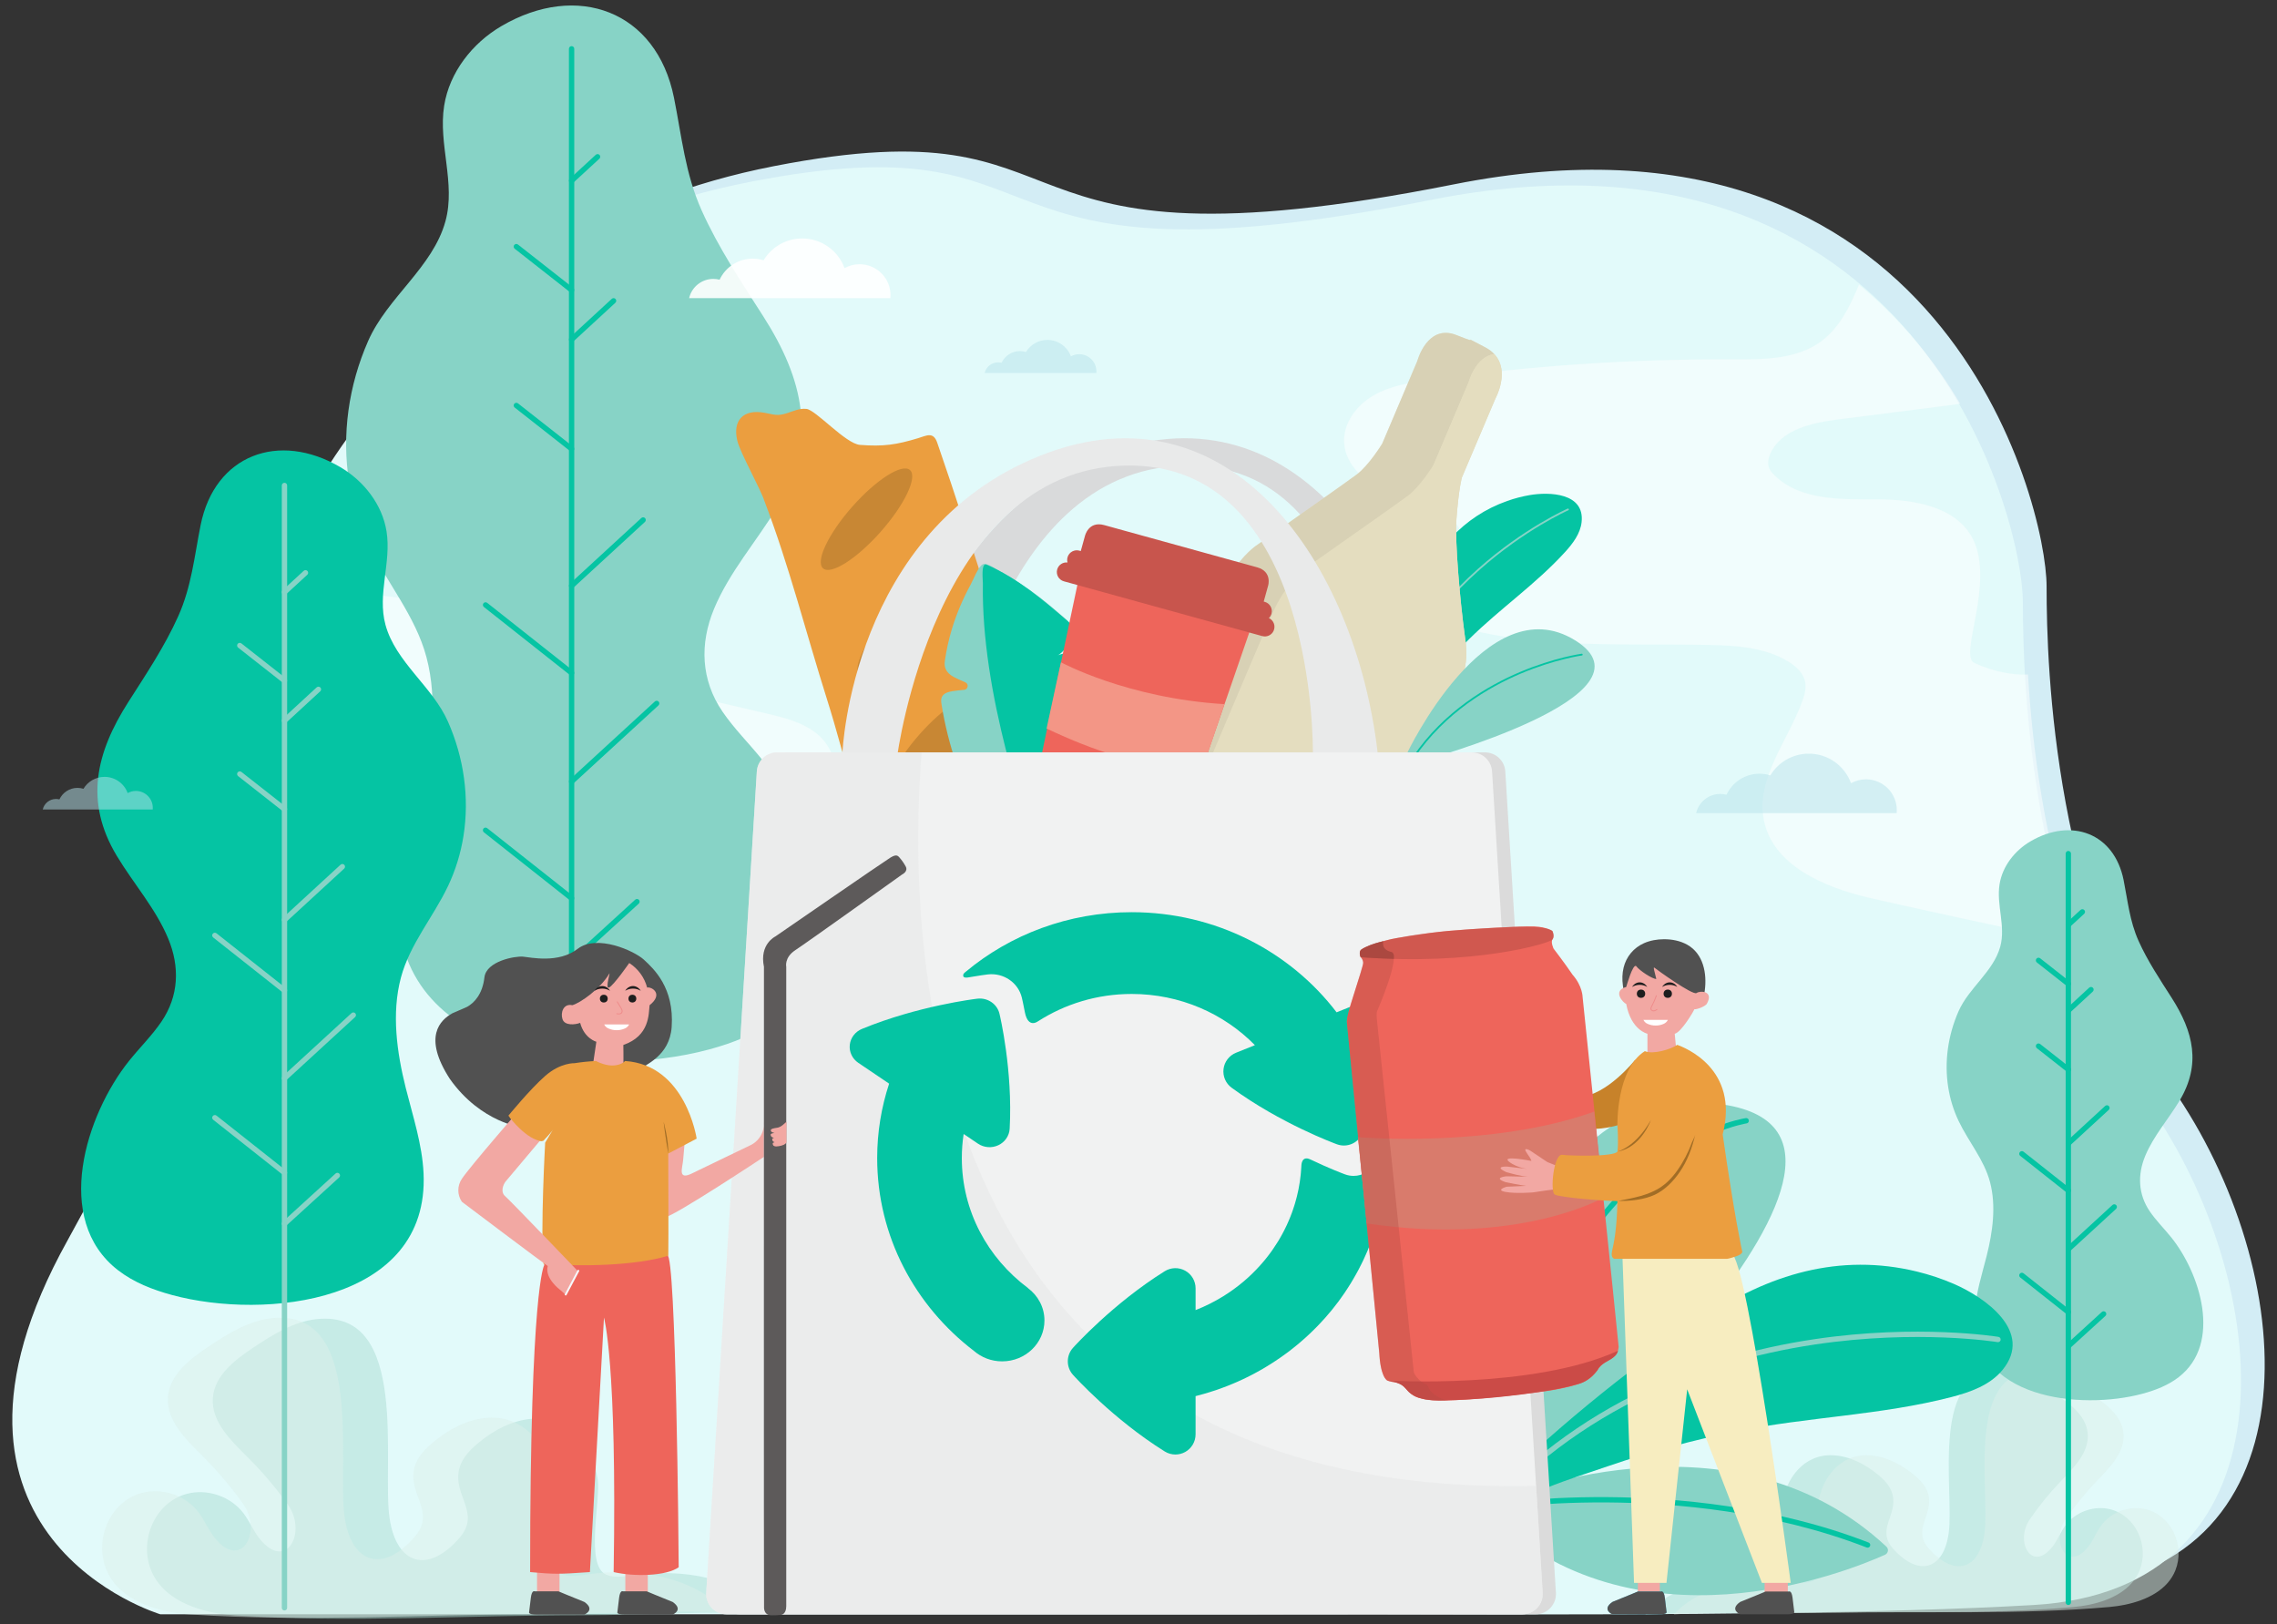 <?xml version="1.0" encoding="utf-8"?>
<!-- Generator: Adobe Illustrator 25.0.0, SVG Export Plug-In . SVG Version: 6.00 Build 0)  -->
<svg version="1.1" id="Layer_1" xmlns="http://www.w3.org/2000/svg" xmlns:xlink="http://www.w3.org/1999/xlink" x="0px" y="0px"
	 viewBox="0 0 2563.66 1828.68" style="enable-background:new 0 0 2563.66 1828.68;" xml:space="preserve">
<rect x="0" y="0" width="2563.66" height="1828.68" fill="#333333" stroke="none"/>
<style type="text/css">
	.st0{fill:#D3EDF5;}
	.st1{fill:#E2FAFA;}
	.st2{opacity:0.5;enable-background:new    ;}
	.st3{fill:#FFFFFF;}
	.st4{fill:#B5E2EA;}
	.st5{fill:#A9DBD2;}
	.st6{fill:#DBEFEA;}
	.st7{fill:#87D3C6;}
	.st8{fill:#05C4A3;}
	.st9{fill:#D9DADB;}
	.st10{fill:#E4DDBF;}
	.st11{opacity:0.55;enable-background:new    ;}
	.st12{fill:#CDC7AD;}
	.st13{fill:#EB9E3F;}
	.st14{fill:#C88734;}
	.st15{fill:#EE655B;}
	.st16{fill:#C8554D;}
	.st17{fill:#F39686;}
	.st18{fill:#E9EAEA;}
	.st19{fill:#DBDBDB;}
	.st20{fill:#F1F2F2;}
	.st21{opacity:0.59;enable-background:new    ;}
	.st22{fill:#E7E8E8;}
	.st23{fill:none;}
	.st24{fill:#F2A8A3;}
	.st25{fill:#515151;}
	.st26{fill:#5D5A5A;}
	.st27{fill:#1E1E1E;}
	.st28{fill:#F6F8FB;}
	.st29{fill:#EE8B8A;}
	.st30{fill:#A16D26;}
	.st31{fill:#C7822A;}
	.st32{fill:#D97B6C;}
	.st33{fill:#F7EDC0;}
	.st34{fill:#54B7CE;}
	.st35{fill:#CB4B47;}
	.st36{opacity:0.37;enable-background:new    ;}
	.st37{fill:#B24B43;}
	.st38{opacity:0.49;enable-background:new    ;}
	.st39{opacity:0.71;enable-background:new    ;}
	.st40{fill:#A0433B;}
	.st41{opacity:0.9;enable-background:new    ;}
</style>
<g>
	<g>
		<path class="st0" d="M839.52,1799.82H207.3c0,0-290.55-86.63-104.6-420.88s127.84-431.03,184.29-627.8
			s207.54-490.62,584.43-564.09c376.89-73.46,216.03,129.84,765.49,20.5s667.34,358.74,667.34,452.72s8.3,365.62,147.77,574.05
			c139.46,208.43,158.53,537.86-135.52,555.02c-164.78,9.61-421,11.09-621.12,10.48c-161.44-0.49-279.39,0-279.39,0L839.52,1799.82
			L839.52,1799.82z"/>
	</g>
	<g>
		<path class="st1" d="M812.82,1817.49H180.6c0,0-290.55-86.63-104.6-420.88s127.84-431.03,184.29-627.8
			s207.54-490.62,584.43-564.09c376.89-73.46,216.03,129.84,765.49,20.5s667.34,358.74,667.34,452.72s8.3,365.62,147.77,574.05
			c139.46,208.43,158.53,537.86-135.52,555.02c-164.78,9.61-420.99,11.09-621.12,10.48c-161.44-0.49-279.39,0-279.39,0H812.82z"/>
	</g>
	<g class="st2">
		<path class="st3" d="M935.73,882.51c10.07-18.49,0.68-42.73-15.58-56.11c-16.25-13.39-37.56-18.55-58.07-23.32
			c-25.23-5.88-50.47-11.75-75.7-17.63c-11.18-2.6-23.48-5.98-29.62-15.67c-8.96-14.16,0.27-32.54,10.13-46.08
			c10.73-14.73,25.38-34.59,11.62-52.19c-7.81-9.99-20.47-14.75-32.75-17.91c-80.84-20.84-155.44,12.2-234.98,19.56
			c-44.18,4.09-88.53-2.25-131.61-11.79c-9.5-2.1-64.25-21.85-69.1-10.54c-16.09,37.55-33.47,76.33-43.04,116.2
			c-1.74,7.25-3.7,10.02,1.94,13.42c8.09,4.88,29.26,2.61,38.77,3.18c30.31,1.81,63.43,5.26,93.03-2.59
			c9.83-2.63,22.11-5.17,32.25-3.84c8.45,1.11,16.95,6.09,19.69,14.16c5.53,16.26-11.81,42.76-26.08,49.91
			c-10.67,5.35-23.02,6.3-34.11,10.73c-15.6,6.22-27.27,18.74-36.84,32.14c-9.1,12.74-13.36,23.27-28.63,29.08
			c-13.5,5.14-28.9,5.65-43.17,5.94c-13.2,0.27-31.73-1.93-44.94-2.04c-2.37,8.57-16.72,106.46-12.19,106.99
			c37.72,4.41,73.21,14.65,110.86,20.53c47.83,7.47,99.99,7.02,140.68-19.2c37.16-23.95,58.87-65.41,90.72-96.06
			c9.13-8.79,19.39-16.85,31.44-20.76c10.85-3.53,22.5-3.5,33.91-3.43c78.46,0.46,156.92,0.93,235.37,1.39
			C894.41,906.72,923.93,904.17,935.73,882.51z"/>
	</g>
	<g class="st2">
		<path class="st3" d="M2283.32,759.41c-18.03,0.67-38.12-3.02-60.35-13.01c-18.11-8.14,23.28-89.51-1.62-139.42
			c-18.28-36.63-66.37-44.79-107.31-44.78c-40.94,0.01-87.17,1.53-116.27-27.26c-2.65-2.62-5.15-5.55-6.3-9.1
			c-1.61-4.97-0.32-10.45,1.82-15.21c12.34-27.37,47.11-34.66,76.89-38.45c40.62-5.17,81.24-10.34,121.86-15.51
			c4.89-0.62,9.89-1.31,14.89-2.14c-27.85-46.88-65.03-93.91-113.92-134.1c-10.34,24.91-22.04,48.81-42.96,64.09
			c-27.81,20.32-65.02,20.23-99.46,20.06c-114.17-0.55-228.38,7.18-341.43,23.1c-21.72,3.06-43.99,6.62-62.96,17.64
			c-18.97,11.02-34.17,31.26-32.87,53.16c1.46,24.8,22.93,43.97,45.45,54.47c22.52,10.5,47.54,15.39,69.08,27.77
			c9.02,5.19,18.24,13.63,17.07,23.97c-1.07,9.44-10.13,15.47-17.29,21.73c-18.41,16.11-27.87,41.87-24.27,66.07
			c100.22,40.51,212.37,31.46,320.45,33.63c30.85,0.62,63.16,2.64,89.52,18.68c8.7,5.29,16.99,12.79,19.02,22.77
			c1.48,7.28-0.6,14.79-3.14,21.77c-16.31,44.93-52.61,87.16-43.3,134.05c10.07,50.73,67.35,75.31,117.68,87.23
			c25.07,5.94,171.35,38.09,235.85,50.89C2301.43,949.24,2287.97,838.54,2283.32,759.41z"/>
	</g>
	<g class="st2">
		<path class="st4" d="M1909.69,915.47c2.84-12.37,13.92-21.61,27.15-21.61c2.43,0,4.79,0.31,7.03,0.9
			c6.53-13.97,20.71-23.65,37.15-23.65c4.25,0,8.35,0.65,12.21,1.85c8.85-14.66,24.93-24.46,43.3-24.46
			c21.86,0,40.47,13.87,47.53,33.29c4.99-2.78,10.74-4.38,16.86-4.38c19.16,0,34.69,15.53,34.69,34.69c0,1.14-0.06,2.26-0.17,3.37
			L1909.69,915.47L1909.69,915.47z"/>
	</g>
	<g class="st2">
		<path class="st5" d="M2400.3,1782.08c3.58-4.12,6.54-8.8,8.66-14.11c10.88-27.19-3.9-61.39-33-68.7
			c-18.48-4.64-39.43,2.95-50.65,18.36c-5.32,7.31-8.51,16-14,23.18c-23.52,30.73-43.25-4.95-26.11-30.06
			c10.33-15.14,21.92-29.43,34.61-42.66c14.95-15.58,32.77-33.08,30.68-54.57c-1.96-20.1-20.62-33.81-37.69-44.59
			c-17.65-11.15-36.32-22.36-57.12-24.1c-84.42-7.06-55.28,132.48-61.57,180.59c-5.43,41.52-33.27,50.63-62.33,18.65
			c-20.25-22.28,5.53-38.3-1.21-62.29c-2.54-9.03-9.5-16.11-16.79-22.01c-14.43-11.68-31.85-20.59-50.42-21.36
			c-32.27-1.33-52.98,25.96-56.88,55.96c-2.36,18.18,13.36,77.22-5.94,85.61c-7.22,3.14-15.49,1.9-23.31,0.96
			c-44.84-5.34-94.67,3.61-124.93,37.13c56.59-4.03,114.8-1.02,171.64-2.24c102.86-2.22,208.25,2.48,310.65-6.57
			C2357.35,1807.27,2384.75,1799.97,2400.3,1782.08z"/>
	</g>
	<g class="st2">
		<path class="st6" d="M2440.6,1782.08c3.58-4.12,6.54-8.8,8.66-14.11c10.88-27.19-3.9-61.39-33-68.7
			c-18.48-4.64-39.43,2.95-50.65,18.36c-5.32,7.31-8.51,16-14,23.18c-23.52,30.73-43.25-4.95-26.11-30.06
			c10.33-15.14,21.92-29.43,34.61-42.66c14.95-15.58,32.77-33.08,30.68-54.57c-1.96-20.1-20.62-33.81-37.69-44.59
			c-17.65-11.15-36.32-22.36-57.12-24.1c-84.42-7.06-55.28,132.48-61.57,180.59c-5.43,41.52-33.27,50.63-62.33,18.65
			c-20.25-22.28,5.53-38.3-1.21-62.29c-2.54-9.03-9.5-16.11-16.79-22.01c-14.43-11.68-31.85-20.59-50.42-21.36
			c-32.27-1.33-52.98,25.96-56.88,55.96c-2.36,18.18,13.36,77.22-5.94,85.61c-7.22,3.14-15.49,1.9-23.31,0.96
			c-44.84-5.34-102.64,3.14-132.9,36.66c56.59-4.03,122.77-0.54,179.61-1.77c102.86-2.22,208.25,2.48,310.65-6.57
			C2397.64,1807.27,2425.04,1799.97,2440.6,1782.08z"/>
	</g>
	<g>
		<g>
			<path class="st7" d="M1674.77,1693.04c45.28-18.74,283.37-106.27,449.08,48.24c2.91,2.71,2.15,7.5-1.48,9.13
				c-44.63,20.06-281.4,114.85-449.35-48.3C1670.17,1699.35,1671.1,1694.56,1674.77,1693.04z"/>
		</g>
		<g>
			<path class="st8" d="M2102.7,1742.46c-0.36,0-0.73-0.07-1.08-0.2c-105.63-41.02-216.96-50.23-291.74-50.72
				c-81.12-0.55-137.94,8.76-138.51,8.86c-1.63,0.28-3.18-0.83-3.45-2.47c-0.27-1.63,0.83-3.18,2.47-3.45
				c0.57-0.1,57.78-9.48,139.4-8.94c75.33,0.49,187.48,9.76,294.01,51.13c1.54,0.6,2.31,2.34,1.71,3.88
				C2105.04,1741.73,2103.9,1742.46,2102.7,1742.46z"/>
		</g>
	</g>
	<g>
		<g>
			<path class="st7" d="M1667.43,1699.97c0,0-8.09-483.76,261.52-457.8s-217.31,456.03-217.31,456.03L1667.43,1699.97z"/>
		</g>
		<g>
			<path class="st8" d="M1687.51,1702.98c-0.1,0-0.2,0-0.29-0.01c-1.65-0.16-2.86-1.63-2.7-3.28
				c8.99-92.23,29.29-172.78,60.35-239.4c24.9-53.41,56.73-98.05,94.61-132.69c64.67-59.13,123.66-68.41,126.14-68.77
				c1.64-0.25,3.17,0.89,3.41,2.53c0.24,1.64-0.89,3.16-2.53,3.41l0,0c-0.59,0.09-59.96,9.5-123.3,67.56
				c-37.22,34.12-68.52,78.13-93.03,130.8c-30.69,65.95-50.77,145.73-59.67,237.14C1690.34,1701.82,1689.04,1702.98,1687.51,1702.98
				z"/>
		</g>
	</g>
	<g class="st2">
		<path class="st5" d="M181.8,1786.4c-4.6-5.07-8.43-10.86-11.24-17.45c-14.37-33.78,3.23-77.05,39.5-86.99
			c23.04-6.32,49.5,2.64,63.97,21.65c6.86,9.01,11.1,19.83,18.17,28.68c30.31,37.88,54.07-7.37,31.92-38.38
			c-13.36-18.7-28.27-36.29-44.53-52.53c-19.15-19.13-41.96-40.58-39.92-67.57c1.91-25.24,24.92-42.93,46.03-56.91
			c21.82-14.45,44.91-29,70.94-31.74c105.61-11.12,72.86,164.55,82.04,224.67c7.93,51.9,43.07,62.55,78.62,21.69
			c24.77-28.47-7.97-47.86-0.16-78.1c2.94-11.39,11.47-20.45,20.45-28.04c17.77-15.03,39.37-26.67,62.61-28.13
			c40.41-2.54,67.1,31.1,72.8,68.6c3.45,22.72-14.66,97.15,9.76,107.13c9.14,3.74,19.46,1.96,29.24,0.58
			c56.06-7.91,118.74,1.97,157.57,43.17c-71.04-3.52-143.91,1.83-215.18,1.83c-128.98,0-260.94,8.73-389.52,0.16
			C236.32,1816.8,201.78,1808.39,181.8,1786.4z"/>
	</g>
	<g class="st2">
		<path class="st6" d="M131.25,1785.34c-4.6-5.07-8.43-10.86-11.24-17.45c-14.37-33.78,3.23-77.05,39.5-86.99
			c23.04-6.32,49.5,2.64,63.97,21.65c6.86,9.01,11.1,19.83,18.17,28.68c30.31,37.88,54.07-7.37,31.92-38.38
			c-13.36-18.7-28.27-36.29-44.53-52.53c-19.15-19.13-41.96-40.58-39.92-67.57c1.91-25.24,24.92-42.93,46.03-56.91
			c21.82-14.45,44.91-29,70.94-31.74c105.61-11.12,72.86,164.55,82.04,224.67c7.93,51.9,43.07,62.55,78.62,21.69
			c24.77-28.47-7.97-47.86-0.16-78.1c2.94-11.39,11.47-20.45,20.45-28.04c17.77-15.03,39.37-26.67,62.61-28.13
			c40.41-2.54,67.1,31.1,72.8,68.6c3.45,22.72-14.66,97.15,9.76,107.13c9.14,3.74,19.46,1.96,29.24,0.58
			c56.06-7.91,118.74,1.97,157.57,43.17c-71.04-3.52-143.91,1.83-215.18,1.83c-128.98,0-260.94,8.73-389.52,0.16
			C185.77,1815.75,151.23,1807.34,131.25,1785.34z"/>
	</g>
	<g>
		<g>
			<path class="st7" d="M393.08,542.9c3.82,23.89,10.94,47.34,21.56,69.68c20.38,42.87,53.13,80.75,65.48,127.24
				c13.26,49.91,5.58,104.27-6.75,153.5c-9.85,39.32-22.89,78.31-24.77,118.79c-8.39,180.25,220.41,204.44,349.98,169.37
				c26.76-7.24,53.17-17.51,75.12-34.45c91.46-70.59,44.72-216.6-15.38-291.49c-14.71-18.34-31.63-34.94-44.88-54.36
				c-24.35-35.69-25.83-76.42-9.47-115.76c17.36-41.73,48.15-76.24,71.47-114.96C921,494.82,904.46,426.73,859.4,356.2
				c-24.74-38.72-50.54-77.22-69.39-119.27c-18.56-41.41-22.39-83.09-31.16-126.82C739.21,12.19,649.88-20.76,564.35,29.5
				c-32.68,19.21-58.27,51.94-64.25,89.37c-6.92,43.32,13.16,87.24,1.48,130.04c-14.2,52.06-65.35,85.68-87.01,134.82
				C392.46,433.88,384.53,489.48,393.08,542.9z"/>
		</g>
		<g>
			<path class="st8" d="M643.55,1619.76c-1.66,0-3-1.34-3-3V54.94c0-1.66,1.34-3,3-3s3,1.34,3,3v1561.82
				C646.55,1618.42,645.21,1619.76,643.55,1619.76z"/>
		</g>
		<g>
			<path class="st8" d="M643.55,1014.32c-0.65,0-1.31-0.21-1.86-0.65l-96.88-76.59c-1.3-1.03-1.52-2.91-0.49-4.21
				c1.03-1.3,2.91-1.52,4.21-0.49l96.88,76.59c1.3,1.03,1.52,2.91,0.49,4.21C645.31,1013.93,644.43,1014.32,643.55,1014.32z"/>
		</g>
		<g>
			<path class="st8" d="M643.55,882.89c-0.81,0-1.62-0.33-2.21-0.97c-1.12-1.22-1.04-3.12,0.18-4.24l95.81-87.94
				c1.22-1.12,3.12-1.04,4.24,0.18c1.12,1.22,1.04,3.12-0.18,4.24l-95.81,87.94C645,882.63,644.28,882.89,643.55,882.89z"/>
		</g>
		<g>
			<path class="st8" d="M643.55,1085.28c-0.81,0-1.63-0.33-2.22-0.98c-1.12-1.22-1.03-3.12,0.2-4.24l73.63-67.15
				c1.22-1.12,3.12-1.03,4.24,0.2c1.12,1.22,1.03,3.12-0.2,4.24l-73.63,67.15C645,1085.02,644.27,1085.28,643.55,1085.28z"/>
		</g>
		<g>
			<path class="st8" d="M643.55,760.64c-0.65,0-1.31-0.21-1.86-0.65l-96.88-76.59c-1.3-1.03-1.52-2.91-0.49-4.21
				c1.03-1.3,2.91-1.52,4.21-0.49l96.88,76.59c1.3,1.03,1.52,2.91,0.49,4.21C645.31,760.25,644.43,760.64,643.55,760.64z"/>
		</g>
		<g>
			<path class="st8" d="M643.55,662.48c-0.81,0-1.62-0.33-2.21-0.97c-1.12-1.22-1.04-3.12,0.18-4.24l80.56-74.08
				c1.22-1.12,3.12-1.04,4.24,0.18c1.12,1.22,1.04,3.12-0.18,4.24l-80.56,74.08C645,662.22,644.28,662.48,643.55,662.48z"/>
		</g>
		<g>
			<path class="st8" d="M643.55,508.35c-0.65,0-1.3-0.21-1.85-0.64l-62.22-48.87c-1.3-1.02-1.53-2.91-0.51-4.21s2.91-1.53,4.21-0.51
				l62.22,48.87c1.3,1.02,1.53,2.91,0.51,4.21C645.32,507.96,644.44,508.35,643.55,508.35z"/>
		</g>
		<g>
			<path class="st8" d="M643.55,385.23c-0.81,0-1.62-0.33-2.21-0.97c-1.12-1.22-1.04-3.12,0.17-4.24l47.29-43.57
				c1.22-1.12,3.12-1.04,4.24,0.17c1.12,1.22,1.04,3.12-0.17,4.24l-47.29,43.57C645.01,384.97,644.28,385.23,643.55,385.23z"/>
		</g>
		<g>
			<path class="st8" d="M643.55,329.52c-0.65,0-1.3-0.21-1.85-0.64l-62.22-48.86c-1.3-1.02-1.53-2.91-0.51-4.21s2.91-1.53,4.21-0.51
				l62.22,48.86c1.3,1.02,1.53,2.91,0.51,4.21C645.32,329.13,644.44,329.52,643.55,329.52z"/>
		</g>
		<g>
			<path class="st8" d="M643.55,206.41c-0.81,0-1.62-0.33-2.21-0.97c-1.12-1.22-1.04-3.12,0.18-4.24l29.27-26.94
				c1.22-1.12,3.12-1.04,4.24,0.18c1.12,1.22,1.04,3.12-0.18,4.24l-29.27,26.94C645,206.15,644.28,206.41,643.55,206.41z"/>
		</g>
	</g>
	<g>
		<g>
			<path class="st7" d="M2193.53,1224.42c2.06,12.9,5.91,25.55,11.64,37.61c11,23.14,28.68,43.59,35.34,68.68
				c7.16,26.94,3.01,56.28-3.64,82.85c-5.32,21.22-12.35,42.27-13.37,64.12c-4.53,97.29,118.96,110.35,188.9,91.42
				c14.45-3.91,28.7-9.45,40.54-18.59c49.37-38.1,24.14-116.91-8.3-157.33c-7.94-9.9-17.07-18.86-24.22-29.34
				c-13.15-19.27-13.94-41.25-5.11-62.48c9.37-22.52,25.99-41.15,38.57-62.05c24.59-40.83,15.66-77.58-8.66-115.65
				c-13.35-20.9-27.28-41.68-37.45-64.38c-10.02-22.35-12.09-44.85-16.82-68.45c-10.6-52.86-58.82-70.64-104.98-43.51
				c-17.64,10.37-31.45,28.03-34.68,48.24c-3.73,23.38,7.1,47.09,0.8,70.19c-7.67,28.1-35.27,46.25-46.96,72.77
				C2193.2,1165.57,2188.92,1195.58,2193.53,1224.42z"/>
		</g>
		<g>
			<path class="st8" d="M2328.72,1807.04c-1.66,0-3-1.34-3-3v-843c0-1.66,1.34-3,3-3s3,1.34,3,3v843
				C2331.72,1805.7,2330.38,1807.04,2328.72,1807.04z"/>
		</g>
		<g>
			<path class="st8" d="M2328.72,1480.25c-0.65,0-1.31-0.21-1.86-0.65l-52.29-41.34c-1.3-1.03-1.52-2.91-0.49-4.21
				s2.91-1.52,4.21-0.49l52.29,41.34c1.3,1.03,1.52,2.91,0.49,4.21C2330.48,1479.86,2329.6,1480.25,2328.72,1480.25z"/>
		</g>
		<g>
			<path class="st8" d="M2328.72,1409.31c-0.81,0-1.62-0.33-2.21-0.97c-1.12-1.22-1.04-3.12,0.18-4.24l51.72-47.47
				c1.22-1.12,3.12-1.04,4.24,0.18s1.04,3.12-0.18,4.24l-51.72,47.47C2330.17,1409.05,2329.45,1409.31,2328.72,1409.31z"/>
		</g>
		<g>
			<path class="st8" d="M2328.72,1518.55c-0.81,0-1.63-0.33-2.22-0.98c-1.12-1.22-1.03-3.12,0.2-4.24l39.75-36.24
				c1.22-1.12,3.12-1.03,4.24,0.2s1.03,3.12-0.2,4.24l-39.75,36.24C2330.17,1518.29,2329.44,1518.55,2328.72,1518.55z"/>
		</g>
		<g>
			<path class="st8" d="M2328.72,1343.32c-0.65,0-1.31-0.21-1.86-0.65l-52.29-41.33c-1.3-1.03-1.52-2.91-0.49-4.21
				s2.91-1.52,4.21-0.49l52.29,41.33c1.3,1.03,1.52,2.91,0.49,4.21C2330.48,1342.93,2329.6,1343.32,2328.72,1343.32z"/>
		</g>
		<g>
			<path class="st8" d="M2328.72,1290.34c-0.81,0-1.62-0.33-2.21-0.97c-1.12-1.22-1.04-3.12,0.18-4.24l43.49-39.98
				c1.22-1.12,3.12-1.04,4.24,0.18s1.04,3.12-0.18,4.24l-43.49,39.98C2330.17,1290.08,2329.45,1290.34,2328.72,1290.34z"/>
		</g>
		<g>
			<path class="st8" d="M2328.72,1207.15c-0.65,0-1.3-0.21-1.85-0.64l-33.58-26.38c-1.3-1.02-1.53-2.91-0.51-4.21
				s2.91-1.53,4.21-0.51l33.58,26.38c1.3,1.02,1.53,2.91,0.51,4.21C2330.49,1206.76,2329.61,1207.15,2328.72,1207.15z"/>
		</g>
		<g>
			<path class="st8" d="M2328.72,1140.7c-0.81,0-1.62-0.33-2.21-0.97c-1.12-1.22-1.04-3.12,0.17-4.24l25.53-23.52
				c1.22-1.12,3.12-1.05,4.24,0.17c1.12,1.22,1.04,3.12-0.17,4.24l-25.53,23.52C2330.18,1140.44,2329.45,1140.7,2328.72,1140.7z"/>
		</g>
		<g>
			<path class="st8" d="M2328.72,1110.63c-0.65,0-1.3-0.21-1.85-0.64l-33.58-26.38c-1.3-1.02-1.53-2.91-0.51-4.21
				s2.91-1.53,4.21-0.51l33.58,26.38c1.3,1.02,1.53,2.91,0.51,4.21C2330.49,1110.24,2329.61,1110.63,2328.72,1110.63z"/>
		</g>
		<g>
			<path class="st8" d="M2328.72,1044.18c-0.81,0-1.62-0.33-2.21-0.97c-1.12-1.22-1.04-3.12,0.17-4.24l15.8-14.55
				c1.22-1.12,3.12-1.04,4.24,0.17c1.12,1.22,1.04,3.12-0.17,4.24l-15.8,14.55C2330.18,1043.92,2329.45,1044.18,2328.72,1044.18z"/>
		</g>
	</g>
	<g>
		<g>
			<path class="st8" d="M521.8,941.35c-3.09,19.33-8.85,38.3-17.44,56.37c-16.49,34.68-42.98,65.34-52.98,102.95
				c-10.73,40.38-4.52,84.36,5.46,124.2c7.97,31.81,18.52,63.35,20.04,96.11c6.78,145.83-178.32,165.41-283.16,137.03
				c-21.65-5.86-43.02-14.16-60.77-27.87c-74-57.11-36.18-175.24,12.44-235.84c11.9-14.84,25.59-28.27,36.31-43.98
				c19.7-28.88,20.9-61.83,7.66-93.66c-14.04-33.76-38.96-61.68-57.82-93.01c-36.85-61.2-23.47-116.29,12.98-173.35
				c20.01-31.33,40.89-62.48,56.14-96.5c15.02-33.5,18.12-67.22,25.21-102.6c15.89-79.23,88.17-105.89,157.36-65.22
				c26.44,15.54,47.14,42.02,51.98,72.3c5.6,35.05-10.64,70.58-1.2,105.21c11.49,42.12,52.87,69.32,70.4,109.08
				C522.3,853.14,528.71,898.13,521.8,941.35z"/>
		</g>
		<g>
			<path class="st7" d="M320.28,1813.18c-1.66,0-3-1.34-3-3V546.56c0-1.66,1.34-3,3-3s3,1.34,3,3v1263.62
				C323.28,1811.84,321.94,1813.18,320.28,1813.18z"/>
		</g>
		<g>
			<path class="st7" d="M320.28,1323.34c-0.65,0-1.31-0.21-1.86-0.65l-78.38-61.97c-1.3-1.03-1.52-2.91-0.49-4.21
				c1.03-1.3,2.91-1.52,4.21-0.49l78.38,61.97c1.3,1.03,1.52,2.91,0.49,4.21C322.04,1322.95,321.16,1323.34,320.28,1323.34z"/>
		</g>
		<g>
			<path class="st7" d="M320.28,1217c-0.81,0-1.62-0.33-2.21-0.97c-1.12-1.22-1.04-3.12,0.18-4.24l77.52-71.15
				c1.22-1.12,3.12-1.04,4.24,0.18c1.12,1.22,1.04,3.12-0.18,4.24l-77.52,71.15C321.73,1216.74,321.01,1217,320.28,1217z"/>
		</g>
		<g>
			<path class="st7" d="M320.28,1380.75c-0.81,0-1.63-0.33-2.22-0.98c-1.12-1.22-1.03-3.12,0.2-4.24l59.57-54.33
				c1.22-1.12,3.12-1.03,4.24,0.2c1.12,1.22,1.03,3.12-0.2,4.24l-59.57,54.33C321.73,1380.49,321,1380.75,320.28,1380.75z"/>
		</g>
		<g>
			<path class="st7" d="M320.28,1118.09c-0.65,0-1.31-0.21-1.86-0.65l-78.38-61.96c-1.3-1.03-1.52-2.91-0.49-4.21
				s2.91-1.52,4.21-0.49l78.38,61.96c1.3,1.03,1.52,2.91,0.49,4.21C322.04,1117.7,321.16,1118.09,320.28,1118.09z"/>
		</g>
		<g>
			<path class="st7" d="M320.28,1038.67c-0.81,0-1.62-0.33-2.21-0.97c-1.12-1.22-1.04-3.12,0.18-4.24l65.18-59.93
				c1.22-1.12,3.12-1.04,4.24,0.18c1.12,1.22,1.04,3.12-0.18,4.24l-65.18,59.93C321.73,1038.41,321.01,1038.67,320.28,1038.67z"/>
		</g>
		<g>
			<path class="st7" d="M320.28,913.97c-0.65,0-1.3-0.21-1.85-0.64l-50.34-39.54c-1.3-1.02-1.53-2.91-0.51-4.21
				c1.02-1.3,2.91-1.53,4.21-0.51l50.34,39.54c1.3,1.02,1.53,2.91,0.51,4.21C322.05,913.58,321.17,913.97,320.28,913.97z"/>
		</g>
		<g>
			<path class="st7" d="M320.28,814.36c-0.81,0-1.62-0.33-2.21-0.97c-1.12-1.22-1.05-3.12,0.17-4.24l38.26-35.26
				c1.22-1.12,3.12-1.04,4.24,0.17c1.12,1.22,1.05,3.12-0.17,4.24l-38.26,35.26C321.74,814.1,321.01,814.36,320.28,814.36z"/>
		</g>
		<g>
			<path class="st7" d="M320.28,769.29c-0.65,0-1.3-0.21-1.85-0.64l-50.34-39.54c-1.3-1.02-1.53-2.91-0.51-4.21
				c1.02-1.3,2.91-1.53,4.21-0.51l50.34,39.54c1.3,1.02,1.53,2.91,0.51,4.21C322.05,768.9,321.17,769.29,320.28,769.29z"/>
		</g>
		<g>
			<path class="st7" d="M320.28,669.68c-0.81,0-1.62-0.33-2.21-0.97c-1.12-1.22-1.04-3.12,0.18-4.24l23.68-21.8
				c1.22-1.12,3.12-1.04,4.24,0.18c1.12,1.22,1.04,3.12-0.18,4.24l-23.68,21.8C321.74,669.42,321.01,669.68,320.28,669.68z"/>
		</g>
	</g>
	<g>
		<g>
			<path class="st8" d="M1666.19,1691.5c77.93-77.15,161.2-146.05,251.87-207.51c72.34-49.04,153.07-73.72,240.48-52.32
				c14.05,3.44,27.81,8.01,41.09,13.74c35.47,15.29,90.39,53.96,54.92,97.05c-14.01,17.02-36.11,24.9-57.45,30.43
				c-79.34,20.54-161.94,22.34-242.13,38.58c-48.63,9.85-96.61,22.86-143.55,38.93c-44.42,15.2-97.42,30.48-134.49,60.34
				c-0.03,0.02-0.06,0.05-0.09,0.07c-3.46,2.78-8.64,0.59-9.09-3.83L1666.19,1691.5z"/>
		</g>
		<g>
			<path class="st7" d="M1667.77,1709.98c-0.7,0-1.41-0.24-1.97-0.74c-1.25-1.09-1.37-2.99-0.28-4.23
				c51.8-59.22,114.77-106.57,187.17-140.76c57.89-27.33,121.89-46.35,190.23-56.52c116.33-17.31,206.21-2.75,207.11-2.6
				c1.63,0.27,2.74,1.82,2.47,3.45c-0.27,1.63-1.81,2.75-3.45,2.47c-0.89-0.15-90-14.57-205.44,2.64
				c-67.73,10.1-131.14,28.95-188.47,56.03c-71.6,33.83-133.88,80.67-185.11,139.23C1669.43,1709.63,1668.6,1709.98,1667.77,1709.98
				z"/>
		</g>
	</g>
	<g>
		<path class="st9" d="M1015.16,847.1c0,0,10.25-250,223.24-334.29s354.22,120.73,379.27,334.29l-62.64,26.77l-10.25-26.77
			c0,0,4.56-328.59-212.13-322.9c-214.23,5.63-255.98,328.02-255.98,328.02s-34.17,86.56-36.45,78.59
			C1037.94,922.84,1015.16,847.1,1015.16,847.1z"/>
	</g>
	<g>
		<g>
			<path class="st8" d="M1537.01,852.68c13.65-63.58,32.64-124.79,57.7-184.72c20-47.81,52.07-86.25,102.4-103.99
				c8.09-2.85,16.41-5.05,24.86-6.51c22.56-3.92,62.38-2.54,58.75,30.35c-1.43,12.99-9.84,24.08-18.65,33.74
				c-32.72,35.94-73.14,63.63-107.67,97.7c-20.94,20.66-40.54,42.69-58.63,65.9c-17.11,21.96-38.47,46.73-47.18,73.58
				c-0.01,0.02-0.01,0.04-0.02,0.06c-0.82,2.51-4.1,3.09-5.75,1.05L1537.01,852.68z"/>
		</g>
		<g>
			<path class="st7" d="M1542.81,860.85c-0.05,0-0.09,0-0.14-0.01c-0.55-0.08-0.93-0.58-0.85-1.13
				c6.49-46.09,22.26-89.87,46.87-130.11c19.69-32.19,45.04-62.19,75.37-89.19c51.62-45.96,100.43-67.55,100.92-67.76
				c0.51-0.22,1.1,0.01,1.32,0.52c0.22,0.51-0.01,1.1-0.52,1.32c-0.48,0.21-49.05,21.7-100.44,67.47
				c-30.16,26.87-55.38,56.72-74.96,88.73c-24.46,40-40.13,83.51-46.58,129.31C1543.73,860.49,1543.3,860.85,1542.81,860.85z"/>
		</g>
	</g>
	<g id="bottle">
		<path class="st10" d="M1377.43,661.27c-14.82,31.25-138.08,325.24-138.08,325.24l265.54,112.73c0,0,126.53-294.52,138.08-325.24
			s7.72-47.55,6.16-58.89c-5.16-37.44-11.24-105.2-9.34-130.56c2.63-35.31,6.16-47.03,6.16-47.03l37.7-88.79
			c0,0,22.38-40.2-11.78-57.88s1.25-0.15-31.84-13.52s-44.35,29.23-44.35,29.23l-39.43,92.87c0,0-14.77,24.3-28.75,34.81
			c-10.07,7.58-77.02,54.65-114.18,80.76C1413.32,615,1392.23,630.01,1377.43,661.27z"/>
	</g>
	<g class="st11">
		<path class="st12" d="M1614.13,523.14l39.43-92.87c0,0,7.64-28.9,28.81-31.64c-2.68-2.88-6.12-5.51-10.5-7.77
			c-34.15-17.68,1.26-0.15-31.82-13.53c-33.1-13.36-44.36,29.24-44.36,29.24l-39.43,92.87c0,0-14.77,24.3-28.75,34.8
			c-10.07,7.59-77.03,54.66-114.17,80.76c-0.02,0-21.11,15-35.91,46.26c-14.82,31.26-138.07,325.24-138.07,325.24l265.55,112.74
			c0,0,0.1-0.25,0.31-0.73l-167.41-88.31c27.5-65.66,54.54-131.51,82.32-197.05c14.07-33.18,28.32-66.28,42.91-99.23
			c6.35-14.34,11.27-30.22,21.88-41.77c10.19-11.1,23.45-18.73,35.32-27.82c22.8-17.46,40.85-40.13,56.94-63.71
			C1589.32,562.82,1605.75,543.07,1614.13,523.14z"/>
	</g>
	<g>
		<path class="st10" d="M1639.8,584.56c-1.9,25.36,4.18,93.12,9.33,130.57c1.57,11.33,5.39,28.17-6.15,58.88
			c-11.21,29.82-130.85,308.4-137.76,324.51l-207.99-88.31c0,0,123.25-293.98,138.07-325.24c14.8-31.26,35.89-46.26,35.89-46.26
			c37.17-26.1,104.12-73.17,114.19-80.76c13.98-10.5,28.75-34.8,28.75-34.8l39.43-92.87c0,0,7.64-28.9,28.81-31.64
			c18.29,19.55,1.29,50.1,1.29,50.1l-37.69,88.79C1645.97,537.52,1642.43,549.24,1639.8,584.56z"/>
	</g>
	<g id="hotdog" transform="matrix(0.966, 0.259, -0.259, 0.966, 140.839, 0)">
		<g id="Subtraction_6">
			<path class="st13" d="M1240.92,792.82c-18.35,11.67-40.3,17.5-62.72,15.31c-39.5-3.86-69.39-33.09-92.39-63.17
				c-44.77-58.55-79.14-127.22-118.79-189.32c-41.66-65.25-80.24-134.47-125.68-197.12c-7.64-11.98-40.28-45.28-47.03-57.56
				c-11.4-20.75-3.13-36.72,21.63-38.59c11.38-0.86,14.52,0.09,24.15-6.03c6.66-4.24,12.01-9.11,20.05-10.37
				c10.47-1.64,52.77,26.48,68.64,23.52c26.03-4.86,39.66-10.83,61.08-24.14c8.71-5.42,14.73-11.93,22.29-0.75
				c71.5,105.65,138.49,214.34,207.3,321.74c34.63,54.06,93.11,119.64,57.46,187.41C1268.45,769.88,1255.88,783.3,1240.92,792.82z"
				/>
		</g>
		<g id="Ellipse_8">
			
				<ellipse transform="matrix(-0.446 0.895 -0.895 -0.446 1696.627 -353.271)" class="st14" cx="957.67" cy="348.57" rx="73.86" ry="21.34"/>
		</g>
		<g id="Ellipse_8-2">
			
				<ellipse transform="matrix(-0.446 0.895 -0.895 -0.446 1894.328 -263.742)" class="st14" cx="1028.81" cy="454.54" rx="73.86" ry="21.34"/>
		</g>
		<g id="Ellipse_8-3">
			
				<ellipse transform="matrix(-0.446 0.895 -0.895 -0.446 2102.423 -148.631)" class="st14" cx="1097.22" cy="576.51" rx="73.86" ry="21.34"/>
		</g>
		<g id="Ellipse_8-4">
			
				<ellipse transform="matrix(-0.446 0.895 -0.895 -0.446 2317.768 -54.17)" class="st14" cx="1175.65" cy="690.4" rx="73.86" ry="21.34"/>
		</g>
	</g>
	<g>
		<g>
			<g>
				<path class="st7" d="M1107.85,634.9c-0.48,0.05-0.92,0.18-1.32,0.37c-4.98,2.48-10.96,17.92-13.67,22.89
					c-8.67,15.9-15.85,32.63-21.1,49.97c-3.56,11.76-6.23,23.79-7.96,35.96c-2.17,15.24,11.71,18.86,23.09,24.13
					c0.04,0.02,0.08,0.04,0.13,0.06c4.04,1.91,2.89,8.03-1.57,8.38c-4.22,0.33-8.42,0.82-12.6,1.45c-4.9,0.74-10.52,2.24-12.48,6.8
					c-1.11,2.6-0.71,5.56-0.26,8.35c14.86,92.69,62.79,181.37,135.12,242.53c1.99,1.68,5.02,1.27,6.5-0.88
					c26.56-38.73,48.98-81.31,59.77-127.25c4.34-18.47,6.52-37.46,6.4-56.43c-0.05-8.53,0.94-20.31-1.91-28.43
					c-2.89-8.24-8.99-7.12-16.9-8.33c-2.87-0.44-19.29-5.12-21.54-3.24c7.46-2.94,14.91-5.88,22.37-8.82
					c6.28-2.47,9.85-1.97,10.4-9.11c0.67-8.74-6.03-15.07-9.55-22.34c-6.89-14.22-14.85-27.74-23.29-41.1
					c-6.48-10.26-30.96,9.29-40.25,10.02c6.7-0.53,12.24-12.82,14.7-17.82c4.67-9.5,7.65-16.66-1.2-24.4
					c-9.95-8.7-20-17.36-30.48-25.42c-13.84-10.69-28.61-20.13-43.87-28.66C1121.92,641.09,1112.87,634.33,1107.85,634.9z"/>
			</g>
			<g>
				<path class="st8" d="M1264.09,817.55c-3.55-4.15-10.11-3.43-14.94-3.83c-0.32-0.03-0.64-0.05-0.97-0.08
					c-4.68-0.41-5.52-6.84-1.15-8.56c3.13-1.23,6.09-2.74,8.65-4.76c12.3-9.65-8.8-38.79-14.22-48.17
					c-4.06-7.03-7.7-14.26-12.02-21.14c-1.08-1.72-2.23-3.48-3.97-4.52c-6.01-3.62-18.42,5.85-24.11,8.03
					c-4.36,1.67-9.01,2.23-13.19,4.45c12.88-4.34,26.37-28.96,14.27-39.39c-28.25-24.35-57.01-48.81-91.54-63.85
					c-6.71-2.92-4.22,17.49-4.28,21.13c-0.13,7.71-0.06,15.42,0.19,23.13c0.51,15.81,1.76,31.59,3.55,47.31
					c3.64,31.91,9.53,63.55,16.8,94.82c12.54,53.92,29.16,106.9,48.51,158.74c6.23,16.68,11.34,36.92,18.44,53.28
					c1.38,3.19,5.74,3.63,7.71,0.77c3.99-5.79,10.82-16.5,11.83-18.1c4.94-7.86,9.68-15.86,14.15-23.99
					c8.96-16.29,16.9-33.17,23.33-50.63c12.93-35.09,19.38-72.43,15.83-109.8c-0.36-3.81-0.82-7.61-1.36-11.4
					C1265.4,819.59,1264.87,818.46,1264.09,817.55z"/>
			</g>
		</g>
	</g>
	<g>
		<g id="cup">
			<path class="st15" d="M1214.9,649.61l194.67,53.76c0,0-78.08,225.77-84.38,245.83s-25.21,15.43-25.21,15.43l-123.81-34.19
				c0,0-17.8-6.72-14.72-24.85C1164.5,887.46,1214.9,649.61,1214.9,649.61z"/>
		</g>
		<g id="cup_head">
			<path class="st16" d="M1197.83,654.48c-5.76-1.6-9.14-7.56-7.55-13.33c1.42-5.12,6.34-8.45,11.62-7.88
				c-1.58-5.77,1.81-11.73,7.58-13.31c1.88-0.52,3.87-0.52,5.75,0l1.61,0.45l4.67-16.89c0,0,3.86-17.27,21.78-12.32l172.12,47.53
				c17.08,4.72,12.43,20.4,12.43,20.4l-5.02,18.16l1.17,0.32c5.76,1.59,9.15,7.55,7.56,13.32c-0.52,1.88-1.54,3.59-2.95,4.94
				c5.44,2.49,7.83,8.92,5.33,14.36c-2.21,4.83-7.6,7.34-12.72,5.93L1197.83,654.48z"/>
		</g>
		<g id="cover">
			<path class="st17" d="M1194.53,745.64c0,0,74.35,40.51,184.04,47.14c-22.57,67.57-25.05,72.3-25.05,72.3
				s-62.37,9.07-175.17-44.87C1184.59,790.81,1194.53,745.64,1194.53,745.64z"/>
		</g>
	</g>
	<g>
		<g>
			<path class="st7" d="M1583.88,848.68c0,0,89.63-189.58,189.45-127.79c99.82,61.8-171.93,135.58-171.93,135.58L1583.88,848.68z"/>
		</g>
		<g>
			<path class="st8" d="M1591.68,853.53c-0.19,0-0.39-0.06-0.56-0.17c-0.46-0.31-0.58-0.93-0.27-1.39
				c34.9-51.41,84.69-80.2,120.3-95.3c38.58-16.36,69.34-20.62,69.65-20.67c0.56-0.07,1.05,0.31,1.12,0.86
				c0.07,0.55-0.31,1.05-0.86,1.12c-0.3,0.04-30.85,4.28-69.19,20.55c-35.35,15-84.76,43.57-119.37,94.56
				C1592.31,853.38,1592,853.53,1591.68,853.53z"/>
		</g>
	</g>
	<g>
		<path class="st18" d="M948.54,847.1c0,0,10.25-250,223.24-334.29c212.99-84.28,354.22,120.73,379.27,334.29l-62.64,26.77
			l-10.25-26.77c0,0,4.56-328.59-212.13-322.9c-214.23,5.63-255.98,328.02-255.98,328.02s-34.17,86.56-36.45,78.59
			C971.31,922.84,948.54,847.1,948.54,847.1z"/>
	</g>
	<g>
		<path class="st19" d="M1671.98,847.1H889.83c-12.09,0-22.09,9.4-22.83,21.47l-56.98,924.64c-0.81,13.16,9.65,24.29,22.83,24.29
			h896.11c13.19,0,23.65-11.12,22.83-24.29l-56.98-924.64C1694.07,856.5,1684.07,847.1,1671.98,847.1z"/>
	</g>
	<g>
		<g>
			<path class="st20" d="M1657.1,847.1H874.94c-12.09,0-22.09,9.4-22.83,21.47l-56.98,924.64c-0.81,13.16,9.65,24.29,22.83,24.29
				h896.11c13.19,0,23.65-11.12,22.83-24.29l-56.98-924.64C1679.19,856.5,1669.19,847.1,1657.1,847.1z"/>
		</g>
		<g class="st21">
			<path class="st22" d="M1729.49,1672.88c-704.6,16.37-708.07-624.3-691.81-825.78H874.94c-12.09,0-22.09,9.4-22.83,21.47
				l-56.98,924.64c-0.81,13.16,9.65,24.29,22.83,24.29h896.11c13.19,0,23.65-11.12,22.83-24.29L1729.49,1672.88z"/>
		</g>
	</g>
	<g>
		<g>
			<line class="st23" x1="1179.17" y1="1463.21" x2="1163.86" y2="1483.69"/>
		</g>
		<g>
			<path class="st8" d="M1558.65,1291.11c-1.29-0.52-2.54,1.73-3.15,3.04c-0.12,0.27-0.22,0.51-0.34,0.77
				c-0.02,0.04-0.04,0.11-0.04,0.11h-0.01c-3.31,7.6-5.59,12.31-6.03,13.19l0,0c-4.83,9.84-14.7,15.67-25.1,15.67
				c-3.2,0-6.44-0.55-9.61-1.71c-1.88-0.69-17.36-6.45-39.08-16.83c-0.05-0.02-0.08-0.03-0.13-0.05c-9.84-4.59-9.94,6.79-9.94,6.79
				c-0.04,0.86-0.1,1.72-0.15,2.58c-0.11,1.9-0.25,3.8-0.43,5.69c-0.09,0.96-0.18,1.91-0.28,2.87c-0.2,1.87-0.44,3.72-0.7,5.57
				c-0.12,0.85-0.23,1.71-0.36,2.56c-0.4,2.6-0.85,5.19-1.36,7.75c-0.05,0.26-0.11,0.52-0.17,0.79c-0.49,2.37-1.02,4.72-1.6,7.06
				c-0.23,0.92-0.48,1.84-0.73,2.76c-0.44,1.65-0.89,3.29-1.37,4.92c-0.3,1.01-0.61,2.03-0.93,3.03c-0.49,1.57-1.02,3.12-1.55,4.67
				c-0.33,0.97-0.66,1.94-1.01,2.9c-0.71,1.96-1.47,3.89-2.25,5.82c-0.46,1.13-0.94,2.26-1.42,3.38c-0.69,1.62-1.4,3.23-2.14,4.83
				c-0.52,1.11-1.05,2.2-1.59,3.29c-0.59,1.21-1.19,2.42-1.81,3.62c-0.6,1.16-1.21,2.32-1.84,3.47c-0.59,1.09-1.21,2.17-1.82,3.25
				c-0.68,1.18-1.35,2.37-2.05,3.54c-0.57,0.94-1.16,1.87-1.75,2.8c-1.5,2.39-3.05,4.76-4.66,7.08c-0.5,0.72-0.98,1.44-1.48,2.15
				c-0.94,1.32-1.92,2.62-2.89,3.92c-0.53,0.7-1.05,1.39-1.59,2.08c-1.03,1.32-2.07,2.63-3.13,3.93c-0.46,0.56-0.93,1.11-1.4,1.67
				c-5.41,6.43-11.24,12.51-17.48,18.19c-0.29,0.26-0.58,0.53-0.87,0.79c-1.53,1.37-3.07,2.72-4.65,4.04
				c-0.17,0.14-0.34,0.28-0.5,0.42c-6.89,5.76-14.22,11.06-21.92,15.83c-0.04,0.02-0.08,0.05-0.12,0.08
				c-9.8,6.06-20.21,11.29-31.13,15.58v-24.5c0-8.26-4.48-15.87-11.7-19.87c-7.23-4.01-16.05-3.78-23.06,0.59
				c-58.12,36.29-101.48,84.26-103.3,86.28c-7.75,8.63-7.75,21.73,0,30.36c1.82,2.03,45.17,49.99,103.3,86.28
				c3.67,2.3,7.85,3.45,12.03,3.45c3.79,0,7.59-0.95,11.02-2.85c7.22-4.01,11.7-11.61,11.7-19.87v-43.02
				c6.88-1.72,13.65-3.72,20.32-5.91c0.9-0.3,1.81-0.56,2.71-0.87c2.58-0.88,5.13-1.83,7.68-2.77c1.38-0.51,2.76-1.01,4.13-1.54
				c2.41-0.94,4.8-1.92,7.18-2.92c1.46-0.61,2.92-1.22,4.36-1.86c2.32-1.02,4.62-2.07,6.91-3.14c1.45-0.68,2.89-1.38,4.33-2.09
				c2.26-1.11,4.5-2.23,6.73-3.39c1.4-0.73,2.78-1.49,4.17-2.25c2.23-1.21,4.45-2.42,6.64-3.69c1.25-0.72,2.47-1.48,3.7-2.22
				c7.71-4.62,15.17-9.58,22.37-14.86c1.25-0.92,2.51-1.81,3.74-2.74c1.87-1.42,3.69-2.89,5.52-4.35c1.38-1.1,2.76-2.19,4.11-3.31
				c1.74-1.44,3.44-2.92,5.15-4.4c1.39-1.21,2.78-2.43,4.15-3.67c1.63-1.48,3.25-2.98,4.85-4.49c1.38-1.31,2.74-2.64,4.1-3.97
				c1.53-1.51,3.06-3.03,4.56-4.58c1.37-1.42,2.71-2.87,4.05-4.31c1.42-1.53,2.85-3.05,4.23-4.6c1.44-1.62,2.83-3.29,4.23-4.94
				c1.22-1.44,2.47-2.86,3.66-4.32c2.45-3.01,4.83-6.07,7.15-9.18c1.05-1.4,2.04-2.85,3.06-4.27c1.36-1.9,2.73-3.8,4.05-5.74
				c1.04-1.53,2.04-3.1,3.05-4.65c1.23-1.88,2.44-3.77,3.62-5.69c0.98-1.59,1.93-3.2,2.88-4.82c1.14-1.94,2.26-3.89,3.36-5.86
				c0.89-1.62,1.78-3.24,2.65-4.87c1.08-2.05,2.13-4.11,3.16-6.19c0.79-1.6,1.59-3.19,2.35-4.8c1.07-2.26,2.08-4.54,3.08-6.83
				c0.64-1.47,1.31-2.92,1.93-4.4c1.25-2.99,2.42-6.02,3.57-9.06c0.31-0.81,0.64-1.61,0.94-2.42c1.4-3.84,2.71-7.72,3.93-11.64
				c0.4-1.29,0.75-2.59,1.14-3.88c0.8-2.69,1.59-5.39,2.3-8.12c0.41-1.57,0.78-3.15,1.17-4.73c0.61-2.5,1.2-5.01,1.74-7.53
				c0.35-1.66,0.68-3.34,1.01-5.01c0.48-2.5,0.93-5,1.34-7.52c0.28-1.69,0.54-3.38,0.79-5.07c0.37-2.59,0.69-5.19,0.99-7.8
				c0.19-1.63,0.39-3.27,0.55-4.91c0.27-2.87,0.47-5.75,0.66-8.64c0.09-1.4,0.21-2.79,0.28-4.2c0.2-4.3,0.33-8.62,0.33-12.97l0,0
				l0,0c0-3.26-0.1-6.5-0.22-9.73C1560.32,1292.2,1559.86,1291.6,1558.65,1291.11z"/>
		</g>
		<g>
			<path class="st8" d="M1157.36,1450.23l0.07-0.06c-45.31-33.79-74.52-86.75-74.52-146.32c0-9.22,0.7-18.28,2.06-27.13l16.11,10.88
				c6.77,4.57,15.57,5.24,22.99,1.74c3.53-1.67,6.48-4.15,8.65-7.15c2.4-3.31,3.84-7.26,4.07-11.44
				c3.57-66.11-10.9-127-11.52-129.56c-2.63-10.92-13.36-18.17-24.88-16.81c-2.7,0.32-66.86,8.1-129.91,34.03
				c-7.6,3.13-12.84,9.99-13.7,17.93c-0.86,7.94,2.81,15.7,9.58,20.27l34.7,23.44c-8.71,26.44-13.45,54.58-13.45,83.81
				c0,88.04,42.63,166.37,108.93,217.08c8.43,7.3,19.54,11.77,31.75,11.77c26.32,0,47.65-20.61,47.65-46.04
				C1175.95,1471.81,1168.65,1458.65,1157.36,1450.23z"/>
		</g>
		<g>
			<path class="st8" d="M1573.73,1136.53c-1.42-3.52-3.71-6.68-6.76-9.16c-6.41-5.21-15.14-6.53-22.8-3.44l-39.3,15.8
				c-52.16-68.36-136.04-112.73-230.7-112.73c-71.43,0-136.72,25.29-186.88,67.07c-0.26,0.22-0.48,0.41-0.7,0.6
				c-0.22,0.18-0.43,0.38-0.65,0.56c-1.24,1.17-1.68,2.06-1.42,3.71c0.36,2.25,4.71,1.63,4.71,1.63l0.01,0.01
				c13.02-2.29,21.45-3.34,22.89-3.51c17.77-2.05,34.27,9.16,38.36,26.15c0.26,1.08,1.69,7.18,3.52,16.93
				c0,0.01,0.01,0.02,0.01,0.04c3.87,18.23,14.62,9.65,14.62,9.65v0.04c30.24-19.42,66.47-30.82,105.51-30.82
				c54.63,0,103.89,22.15,138.74,57.64l-21.24,8.54c-7.66,3.08-13.05,10.08-14.07,18.27c-1.02,8.2,2.48,16.3,9.15,21.17
				c55.35,40.39,116.03,62.73,118.59,63.66c10.9,3.97,23.05-0.91,28.17-11.33c1.2-2.44,29.53-60.57,41.52-128.03
				C1575.78,1144.71,1575.3,1140.41,1573.73,1136.53z"/>
		</g>
	</g>
	<g>
		<g id="woman_1_" transform="translate(738.597 362.67)">
			<g id="WOMAN-2_1_">
				<g id="Path_269_1_">
					<path class="st24" d="M-34.55,1380.27v52h25.3v-52H-34.55z"/>
				</g>
				<g id="Path_270_1_">
					<path class="st25" d="M-10.55,1428.92h-26.8c0,0-3.08-1.68-4.19,7.25c-1.11,8.93-1.95,16.18-1.95,16.18s-1.4,2.79,8.37,2.79
						h53.86c0,0,12.83-5.3,0-14.23C4.8,1435.34-10.55,1428.92-10.55,1428.92z"/>
				</g>
				<g id="Path_268_1_">
					<path class="st24" d="M-133.94,1380.27v52h25.3v-52H-133.94z"/>
				</g>
				<g id="Path_15_1_">
					<path class="st15" d="M-125.9,1061.85c0,0-15.84,24.25-15.84,345.43c27.7,2.47,31.67,2.47,67.31,0
						c0.99-16.33,15.84-286.53,15.84-286.53s14.84,50.48,10.89,286.53c23.75,5.44,59.39,4.45,73.24-5.44
						c0-15.84-2.97-353.35-12.87-351.37s-138.57-8.91-138.57-8.91L-125.9,1061.85L-125.9,1061.85z"/>
				</g>
				<g id="Path_267_1_">
					<path class="st25" d="M-109.94,1428.92h-26.8c0,0-3.08-1.68-4.19,7.25s-1.95,16.18-1.95,16.18s-1.4,2.79,8.37,2.79h53.86
						c0,0,12.83-5.3,0-14.23C-94.59,1435.34-109.94,1428.92-109.94,1428.92z"/>
				</g>
				<g id="Path_18_1_">
					<path class="st24" d="M32.7,918.66c0,0-1.4,15.2-2.14,24.53c-0.75,9.33-6.88,23.94,11.16,14.66
						c11.45-5.64,63.52-30.64,63.52-30.64c10.65-4.59,17.18-15.47,16.22-27.03v39.65c0,0-100.01,66.23-111.28,68.03
						c-11.26,1.8-9.91,0-9.91,0v-89.2H32.7z"/>
				</g>
				<g id="Path_21_1_">
					<path class="st25" d="M-229.2,778.1c3.54-1.36,10.82-4.83,16.53-7.2c8.16-4.56,17.33-14.4,19.46-33.06s34.92-24.26,43.45-23.46
						s39.99,7.93,61.58-8.8s63.71,2.2,74.65,12.33s34.28,31.44,31.16,75.8c-2.43,32.58-29.03,42.03-39.69,49.76
						S-49,896.54-49,896.54l-24.26,19.73L-129.78,900l-19.99,6.93c0,0-47.13-5.08-82.37-54.92
						C-262.86,804.56-242.98,785.75-229.2,778.1z"/>
				</g>
				<g id="Path_20_1_">
					<path class="st24" d="M-72.42,845.56l5.25-35.35c0,0-13.53-3.59-18.23-21.27c-5.8,2.21-17.4,3.31-19.89-4.14
						c-2.49-7.46,1.12-17.96,11.07-15.74c9.33-2.75,31.24-18.19,41.3-35.06c2.81-5.76-4.97,17.3,0,15.18
						c5.13-2.25,22.77-27.62,22.77-27.62c9.94,6.35,17.14,16.21,20.16,27.62c5.25-1.11,18.78,7.18,2.76,19.89
						c-1.11,9.67,0.27,34.52-29.55,44.74c0.28,11.05,0,31.76,0,31.76L-72.42,845.56z"/>
				</g>
				<g id="Path_19_1_">
					<path class="st13" d="M-166.21,893.43c0,0,23.99,30.76,39.37,28.3c9.23-9.64,10.87-12.71,10.87-12.71l-8.82,14.77
						c0,0-5.54,99.61-1.84,136.52c41.22,3.08,102.99,2.25,140.46-9.23c0.36-15.39-0.05-114.99-0.05-114.99l31.99-16.81
						c0,0-12.1-82.95-80.59-87.41c0.62-0.56-9.84,11.69-32.81,0c-8.04,0.37-16.05,1.19-23.99,2.46c0,0-15.9-0.82-33.17,14.36
						S-166.21,893.43-166.21,893.43z"/>
				</g>
				<g id="Path_16_1_">
					<path class="st24" d="M-108.17,1089.37c0,0-17.51-12.94-13.71-26.65c-6.85-4.57-96.69-72.34-96.69-72.34
						c-5.35-7.8-5.35-18.09,0-25.89c9.14-13.71,64.72-77.66,64.72-77.66l31.98,24.37l-47.82,56.77c0,0-6.13,8.53-1.33,14.93
						c9.06,8.27,83.41,85.91,83.41,85.91l-14.47,25.89L-108.17,1089.37z"/>
				</g>
				<g id="Path_265_1_">
					<path class="st13" d="M-135.03,861.23l33.19,30.95c0,0-11.95,14.03-26.58,29.93c-17.15-1.26-36.39-26.77-36.39-26.77
						L-135.03,861.23z"/>
				</g>
				<g id="Path_22_1_">
					<path class="st26" d="M263.92,602.88c-5.97,3.54-129.55,88.78-129.55,88.78s-18.18,8.56-12.83,34.23
						c0,28.88-0.24,716.1,0.1,719.85c-0.34,5.97,2.22,8.68,5.05,9.75c2.83,1.07,14.11,0,14.11,0s5.84-0.49,5.84-9.75V725.89
						c0,0-2.43-10.55,10.22-18.82c12.66-8.28,120.25-85.21,120.25-85.21s7.3-3.41,3.89-9.25c-1.91-3.49-4.2-6.76-6.82-9.75
						C271.85,600.02,269.88,599.34,263.92,602.88z"/>
				</g>
				<g id="Subtraction_7_1_">
					<path class="st24" d="M135.48,928.08L135.48,928.08c-0.53,0.01-1.07-0.05-1.59-0.16c-0.46-0.1-0.89-0.29-1.28-0.55
						c-0.37-0.26-0.67-0.61-0.87-1.03c-0.23-0.5-0.35-1.05-0.35-1.6c-0.02-0.57,0.68-1.07,2.17-1.52c-0.74-0.12-1.41-0.48-1.93-1.03
						c-0.25-0.28-0.44-0.6-0.57-0.95c-0.14-0.43-0.22-0.88-0.22-1.33c-0.01-0.18,0.04-0.36,0.14-0.51c0.11-0.17,0.25-0.32,0.42-0.44
						c0.45-0.3,0.95-0.53,1.48-0.67c-0.93-0.07-1.82-0.39-2.58-0.93c-0.34-0.26-0.62-0.59-0.83-0.97c-0.23-0.43-0.39-0.89-0.45-1.37
						c-0.03-0.23,0.02-0.47,0.14-0.67c0.54-0.86,2.44-1.25,4.22-1.51c-1.03-0.16-2.03-0.51-2.94-1.03c-0.34-0.2-0.63-0.46-0.87-0.77
						c-0.2-0.27-0.32-0.59-0.34-0.92c-0.03-0.23,0.01-0.46,0.09-0.67c0.09-0.21,0.22-0.39,0.38-0.55c0.43-0.37,0.92-0.65,1.46-0.82
						c1.44-0.44,2.92-0.76,4.41-0.96c0.63-0.1,1.22-0.2,1.78-0.3c1.96-0.58,3.78-1.56,5.34-2.88c0.97-0.75,1.9-1.55,2.78-2.4
						l1.45-1.28v23.54c-0.09,0.11-0.2,0.19-0.33,0.26c-0.3,0.43-0.67,0.81-1.09,1.11c-0.51,0.39-1.06,0.72-1.64,1
						c-0.84,0.4-1.71,0.71-2.6,0.94C139.37,927.66,137.43,927.99,135.48,928.08z"/>
				</g>
			</g>
			<g id="EYELASH_1_">
				<path class="st27" d="M-69.27,752.78L-69.27,752.78c0.48-0.79,1.05-1.52,1.69-2.18c0.62-0.64,1.31-1.2,2.07-1.67
					c0.74-0.46,1.54-0.82,2.38-1.07c1.7-0.5,3.51-0.5,5.21,0c0.84,0.25,1.63,0.61,2.38,1.07c0.76,0.47,1.45,1.03,2.07,1.67
					c0.64,0.66,1.21,1.39,1.69,2.18c-2.64-1.6-5.66-2.44-8.74-2.43C-63.61,750.34-66.64,751.18-69.27,752.78z"/>
			</g>
			<g id="Ellipse_13_1_">
				<circle class="st27" cx="-58.78" cy="761.64" r="4.4"/>
			</g>
			<g id="Ellipse_13_2_">
				<circle class="st27" cx="-26.6" cy="761.64" r="4.4"/>
			</g>
			<g id="EYELASH-2_1_">
				<path class="st27" d="M-34.7,752.78L-34.7,752.78c0.48-0.79,1.05-1.52,1.69-2.18c0.62-0.64,1.31-1.2,2.07-1.67
					c0.74-0.46,1.54-0.82,2.38-1.07c1.7-0.5,3.51-0.5,5.21,0c0.84,0.25,1.63,0.61,2.38,1.07c0.76,0.47,1.45,1.03,2.07,1.67
					c0.64,0.66,1.21,1.39,1.69,2.18c-2.64-1.6-5.66-2.44-8.74-2.43C-29.04,750.34-32.07,751.18-34.7,752.78z"/>
			</g>
			<g id="Subtraction_8_1_">
				<path class="st3" d="M-58.37,790.7h28.11c-1.03,2.12-2.81,3.77-5,4.63c-2.85,1.25-5.94,1.89-9.05,1.85
					c-3.11,0.04-6.2-0.59-9.05-1.85C-55.56,794.46-57.34,792.81-58.37,790.7z"/>
			</g>
			<g id="Rectangle_40_1_">
				<path class="st28" d="M-86.98,1067.13L-86.98,1067.13c0.53,0.28,0.73,0.93,0.45,1.46l-14.19,26.71
					c-0.28,0.53-0.93,0.73-1.46,0.45l0,0c-0.53-0.28-0.73-0.93-0.45-1.46l14.19-26.71C-88.16,1067.05-87.51,1066.85-86.98,1067.13z"
					/>
			</g>
		</g>
		<g>
			<g>
				<g>
					<path class="st29" d="M694.51,1128.14c0.96,1.58,1.92,3.16,2.88,4.74c0.88,1.44,1.98,2.91,2.43,4.56
						c0.39,1.4-0.06,2.81-1.47,3.38c-1.18,0.47-2.55,0.34-3.74-0.01c-0.62-0.18-0.88,0.79-0.27,0.96c2.63,0.76,6.6,0.21,6.63-3.27
						c0.02-1.9-1.2-3.62-2.15-5.18c-1.15-1.9-2.31-3.79-3.46-5.69C695.04,1127.09,694.17,1127.59,694.51,1128.14L694.51,1128.14z"/>
				</g>
			</g>
		</g>
		<g>
			<path class="st30" d="M747.14,1262.86c0,0,5.82,20.91,5.24,35.89C752.38,1298.75,748.52,1276.34,747.14,1262.86z"/>
		</g>
	</g>
	<g class="st2">
		<path class="st4" d="M48.14,911.38c1.56-6.78,7.63-11.85,14.89-11.85c1.33,0,2.62,0.17,3.86,0.49
			c3.58-7.66,11.35-12.97,20.37-12.97c2.33,0,4.58,0.36,6.69,1.01c4.85-8.04,13.67-13.41,23.74-13.41c11.98,0,22.19,7.6,26.06,18.25
			c2.74-1.53,5.89-2.4,9.24-2.4c10.5,0,19.02,8.51,19.02,19.02c0,0.62-0.03,1.24-0.09,1.85L48.14,911.38L48.14,911.38z"/>
	</g>
	<g class="st2">
		<path class="st4" d="M1108.61,419.99c1.58-6.89,7.75-12.03,15.12-12.03c1.35,0,2.67,0.17,3.92,0.5
			c3.64-7.78,11.53-13.17,20.69-13.17c2.37,0,4.65,0.36,6.8,1.03c4.93-8.16,13.88-13.62,24.11-13.62c12.17,0,22.54,7.72,26.47,18.54
			c2.78-1.55,5.98-2.44,9.39-2.44c10.67,0,19.32,8.65,19.32,19.32c0,0.63-0.03,1.26-0.09,1.87H1108.61z"/>
	</g>
	<g>
		<g>
			<g>
				<path class="st31" d="M1841.31,1192.9c0,0-32.4,40.82-62.54,41.79l5.28,36.4c0,0,29.52,1.97,51.17-9.84L1841.31,1192.9z"/>
			</g>
			<g id="man_1_" transform="translate(1198.598 383.395)">
				<g id="man__1_" transform="translate(0 0)">
					<g id="Path_84_1_">
						<path class="st15" d="M317.8,767.29l36.62,373.1c0,0,0.52,23.88,8.65,30.45c8.05,2.87,13.15,1.39,18.94,6.36
							c4.97,5.98,10,12.58,20.36,13.95c20.29,7.45,125.36-6.41,125.36-6.41c9.47-1.25,18.9-2.34,28.27-4.27
							c9.04-1.86,18.21-3.67,26.76-7.27c9.39-3.95,13.49-8.8,19.24-16.75c4.73-6.54,12.59-8.05,18.01-13.44
							c2.64-2.62,3.34-6.36,3.84-9.92c-0.56-7.72-40.58-393.83-40.58-393.83s-0.03-12.46-11.27-25.2
							c-9.54-14.02-21.43-29.44-21.43-29.44s-3.54-7.51-1.11-10.51s-0.21-9.32-0.21-9.32s-6.48-4.66-20.5-5.16
							c-14.01-0.5-70.09,2.69-96.76,5.03s-63.36,9.07-63.36,9.07s-35.32,8.47-35.93,13.91c-0.62,5.44,0.69,6.49,0.69,6.49
							c1.69,1.67,2.7,3.91,2.83,6.29c-0.14,3.43-4.39,16.68-11.86,39.76S317.8,767.29,317.8,767.29z"/>
					</g>
					<g id="Path_85_1_">
						<path class="st32" d="M330.2,896.91c0,0,150.62,12.87,266.13-28.82l9.98,97.09c0,0-94.78,54.49-266.13,28.82
							C330.76,900.39,330.2,896.91,330.2,896.91z"/>
					</g>
					<g id="Path_83_1_">
						<path class="st24" d="M554.24,929.19l-10.65-4.24l-19.67-13.14c0,0-9.12-4.98-3.16,3.43s4.63,8.37,4.63,8.37
							s-34.55-6.77-25.07,0.83c9.49,7.6,23.08,8.49,23.08,8.49l-25.21-2.92c0,0-15.7-0.63-0.91,6.22
							c17.98,5.22,24.64,5.24,24.64,5.24l-24.22-0.55c0,0-16.44,1.48-1.08,6.64c17.22,3.58,23.12,4.17,23.12,4.17l-22.07,0.98
							c0,0-13.04,3.68-1.24,5.83s31.07,0.52,31.07,0.52s27.03-4.29,32.3-3.93c5.28,0.36,15.55,2.3,15.55,2.3l4.83-22.73
							L554.24,929.19z"/>
					</g>
					<g id="Path_81_1_">
						<path class="st24" d="M645.44,1370.38v50.89h24.76v-50.89H645.44z"/>
					</g>
					<g id="Path_82_1_">
						<path class="st24" d="M788.16,1369.34v52.26h26.13v-39.19L788.16,1369.34z"/>
					</g>
					<g id="Path_78_1_">
						<path class="st25" d="M630.43,734.48c-0.89-0.16-1.73-7.73-1.83-8.45c-0.91-6.63-0.76-13.47,0.8-19.99
							c2.97-12.4,11.41-22.46,23.07-27.59c6.95-3.05,14.59-4.35,22.19-4.4c9.12-0.06,18.39,1.7,26.36,6.15
							c18.18,10.16,22.36,32.33,19.79,51.54c-2.18,16.38-4.48,11.3-4.48,11.3S630.47,734.48,630.43,734.48z"/>
					</g>
					<g id="Path_77_1_">
						<path class="st24" d="M656.25,812.44v-31.98c0,0-18.43-3.9-23.89-33.54c-3.29-1.12-16.1-14.77,0-19.14
							c0.25-0.54,7.36-26.49,11.19-23.48c3.82,5.19,18.58,14.74,22.66,14.47c-1.64-7.37-4.09-14.47-1.91-12.55
							c2.18,1.92,43.14,31.4,47.24,28.4c4.09-3,19.93-2.41,11.47,12.3c-1.91,2.71-10.65,6.26-13.93,5.98
							c-1.37,3.28-15.02,26.16-22.12,27.55c0.55,6.85,2.46,24.88,2.46,24.88L656.25,812.44z"/>
					</g>
					<g id="Path_75_1_">
						<path class="st33" d="M627.99,1027.67l13.18,371.06h36.5l23.32-217.98l84.15,217.98h32.44c0,0-48.66-366-66.91-371.06
							C734.44,1028.68,627.99,1027.67,627.99,1027.67z"/>
					</g>
					<g id="Path_76_2_">
						<path class="st13" d="M653.33,800.04c9.12,4.06,29.4-2.03,36.5-7.1c8.11,3.04,70.12,26.6,51.14,100.89
							c13.18,92.26,21.86,131.28,21.86,131.28s2.03,3.04-7.1,6.08c-9.12,3.04-10.54,2.7-10.54,2.7H619.26c0,0-4.62-0.48-2.84-8.79
							c1.77-8.31,5.32-22.15,6.02-56.23c-12.42,0-65.31-3.91-70.64-7.46c-5.33-3.55-1.13-45.84,8.46-44.64s57.76,2.4,62.18-3.6
							c1.41-10.2,0-29.4,0-29.4S620.84,820.62,653.33,800.04z"/>
					</g>
					<g id="Path_79_1_">
						<path class="st34" d="M645.52,1408.43h26.21c0,0,3.01-1.64,4.1,7.1c1.08,8.74,1.91,15.84,1.91,15.84s1.37,2.73-8.19,2.73
							h-52.7c0,0-12.55-5.19,0-13.93C630.5,1414.71,645.52,1408.43,645.52,1408.43z"/>
					</g>
					<g id="Path_80_1_">
						<path class="st25" d="M789.32,1408.43h26.21c0,0,3.01-1.64,4.1,7.1c1.08,8.74,1.91,15.84,1.91,15.84s1.37,2.73-8.19,2.73
							h-52.7c0,0-12.55-5.19,0-13.93C774.31,1414.71,789.32,1408.43,789.32,1408.43z"/>
					</g>
					<g id="Path_266_1_">
						<path class="st25" d="M645.52,1408.43h26.21c0,0,3.01-1.64,4.1,7.1c1.08,8.74,1.91,15.84,1.91,15.84s1.37,2.73-8.19,2.73
							h-52.7c0,0-12.55-5.19,0-13.93C630.5,1414.71,645.52,1408.43,645.52,1408.43z"/>
					</g>
					<g>
						<path class="st35" d="M363.07,1170.85c0,0,163.91,10.34,259.97-33.45c0,0-0.34,5.6-11.06,11.21
							c-10.72,5.62-11.7,10.21-11.7,10.21s-8.09,11.99-20.72,15.66c-11.93,3.46-23.88,5.99-36.18,7.93
							c-38.46,6.08-77.44,10.14-116.4,10.83c-7.34,0.13-15.28,0.03-22.51-1.46c-5.19-1.05-10.29-2.99-14.6-6.11
							c-4.48-3.24-7.03-8.42-12.2-10.77C373.05,1172.81,368.19,1170.98,363.07,1170.85z"/>
					</g>
					<g class="st36">
						<path class="st37" d="M358.84,676.32c0,0-3.1,9.04,8.89,12.04S352,754.72,352,754.72s-1.5,0.85,0,13.33
							s41.21,393.91,41.21,393.91s4.12,9.27,13.96,13.49c0,0,1.69,0.28,3.37,4.78c1.69,4.5,13.23,13.19,22.22,12.89
							c0,0-34.47,4.09-46.93-11.18c0,0-5.81-8.35-15.93-9.32s-10.34-6.26-13.48-15.74c0,0-1.48-7.51-1.74-12
							c-0.26-4.49-8.33-86.75-8.33-86.75l-28.17-286.97c0,0-0.69-6.7,1.14-13.61l16.42-54.27c0,0,2.02-3.98-2.35-9.13
							c0,0-3.15-6.72,1.85-9.2C335.25,684.95,344.94,679.62,358.84,676.32z"/>
					</g>
				</g>
				<g id="EYELASH-3_1_">
					<path class="st27" d="M689.89,727.78L689.89,727.78c-0.47-0.77-1.03-1.49-1.66-2.14c-0.61-0.62-1.29-1.17-2.03-1.63
						c-0.72-0.45-1.51-0.8-2.32-1.04c-0.83-0.24-1.69-0.37-2.55-0.37s-1.72,0.12-2.55,0.37c-0.82,0.24-1.6,0.6-2.32,1.05
						c-0.74,0.46-1.42,1.01-2.03,1.63c-0.63,0.65-1.18,1.36-1.65,2.14c2.58-1.56,5.54-2.39,8.55-2.37
						C684.35,725.39,687.31,726.21,689.89,727.78z"/>
				</g>
				<g id="Ellipse_20_1_">
					<circle class="st27" cx="679.13" cy="735.39" r="4.7"/>
				</g>
				<g id="Ellipse_21_1_">
					<circle class="st27" cx="649.01" cy="735.39" r="4.7"/>
				</g>
				<g id="EYELASH-4_1_">
					<path class="st27" d="M656.06,727.78L656.06,727.78c-0.47-0.77-1.03-1.49-1.66-2.14c-0.61-0.62-1.29-1.17-2.03-1.63
						c-0.72-0.45-1.51-0.8-2.32-1.04c-0.83-0.24-1.69-0.37-2.55-0.37s-1.72,0.12-2.55,0.37c-0.82,0.24-1.6,0.6-2.32,1.05
						c-0.74,0.46-1.42,1.01-2.03,1.63c-0.63,0.65-1.18,1.36-1.65,2.14c2.58-1.56,5.54-2.39,8.55-2.37
						C650.52,725.39,653.48,726.21,656.06,727.78z"/>
				</g>
				<g id="Subtraction_9_1_">
					<path class="st3" d="M679.22,764.88h-27.5c1.01,2.07,2.75,3.69,4.89,4.53c2.79,1.23,5.81,1.84,8.86,1.81
						c3.05,0.04,6.07-0.58,8.86-1.81C676.47,768.57,678.22,766.95,679.22,764.88z"/>
				</g>
			</g>
			<g>
				<g>
					<g>
						<path class="st29" d="M1864.39,1120.88c-0.81,2.3-1.71,4.57-2.72,6.8c-0.51,1.13-1.05,2.25-1.61,3.36
							c-0.51,1.02-1.13,2-1.55,3.06c-0.73,1.82,0.06,3.58,1.89,4.27c1.99,0.74,3.98-0.36,5.52-1.55c0.51-0.39-0.2-1.1-0.71-0.71
							c-1.36,1.06-3.29,2.1-4.97,1.09c-2.03-1.23-0.48-3.41,0.3-4.93c1.86-3.59,3.46-7.31,4.8-11.13
							C1865.56,1120.53,1864.6,1120.27,1864.39,1120.88L1864.39,1120.88z"/>
					</g>
				</g>
			</g>
			<g>
				<path class="st30" d="M1822.02,1352.06c13.08,0.34,29.25-1.35,41.19-7c11.34-5.37,20.72-15.03,27.77-25.23
					c8.8-12.73,14.27-27.52,17.73-42.6c-0.76,3.29-2.6,6.02-3.83,9.11c-1.19,2.99-2.32,6-3.63,8.93c-2.21,4.94-4.75,9.76-7.52,14.4
					c-5.98,10.03-13.4,19.65-23.09,26.36C1856.34,1345.94,1838.71,1348.73,1822.02,1352.06z"/>
			</g>
			<g>
				<path class="st30" d="M1821.04,1296.58c0,0,20.46-4.88,37.66-35.54C1858.7,1261.04,1847.95,1292,1821.04,1296.58z"/>
			</g>
		</g>
		<g class="st38">
			<path class="st37" d="M1533.84,1068.35c0,0,21.95-18.7,163.39-24.52c0,0,43.18-2.6,50.62,4.39c0,0,3.03,4.59,0.21,9.32
				s-90.34,30.08-216.07,20.01C1531.99,1077.55,1528.63,1071.17,1533.84,1068.35z"/>
		</g>
		<g class="st39">
			<path class="st40" d="M1557.44,1059.72c0,0-3.03,9.33,8.89,12.04c0,0,4.01,0.25,2.97,7.83c0,0-32.05-1.07-37.31-2.04
				c0,0-3.33-6.39,1.85-9.2C1539.02,1065.53,1544.26,1062.56,1557.44,1059.72z"/>
		</g>
	</g>
	<g class="st41">
		<path class="st3" d="M775.87,335.7c2.85-12.42,13.97-21.69,27.25-21.69c2.44,0,4.8,0.31,7.06,0.9
			c6.56-14.02,20.79-23.74,37.29-23.74c4.27,0,8.38,0.65,12.25,1.85c8.88-14.71,25.02-24.55,43.46-24.55
			c21.94,0,40.62,13.92,47.7,33.41c5.01-2.79,10.78-4.39,16.93-4.39c19.23,0,34.82,15.59,34.82,34.82c0,1.14-0.06,2.27-0.17,3.38
			L775.87,335.7L775.87,335.7z"/>
	</g>
</g>
</svg>
